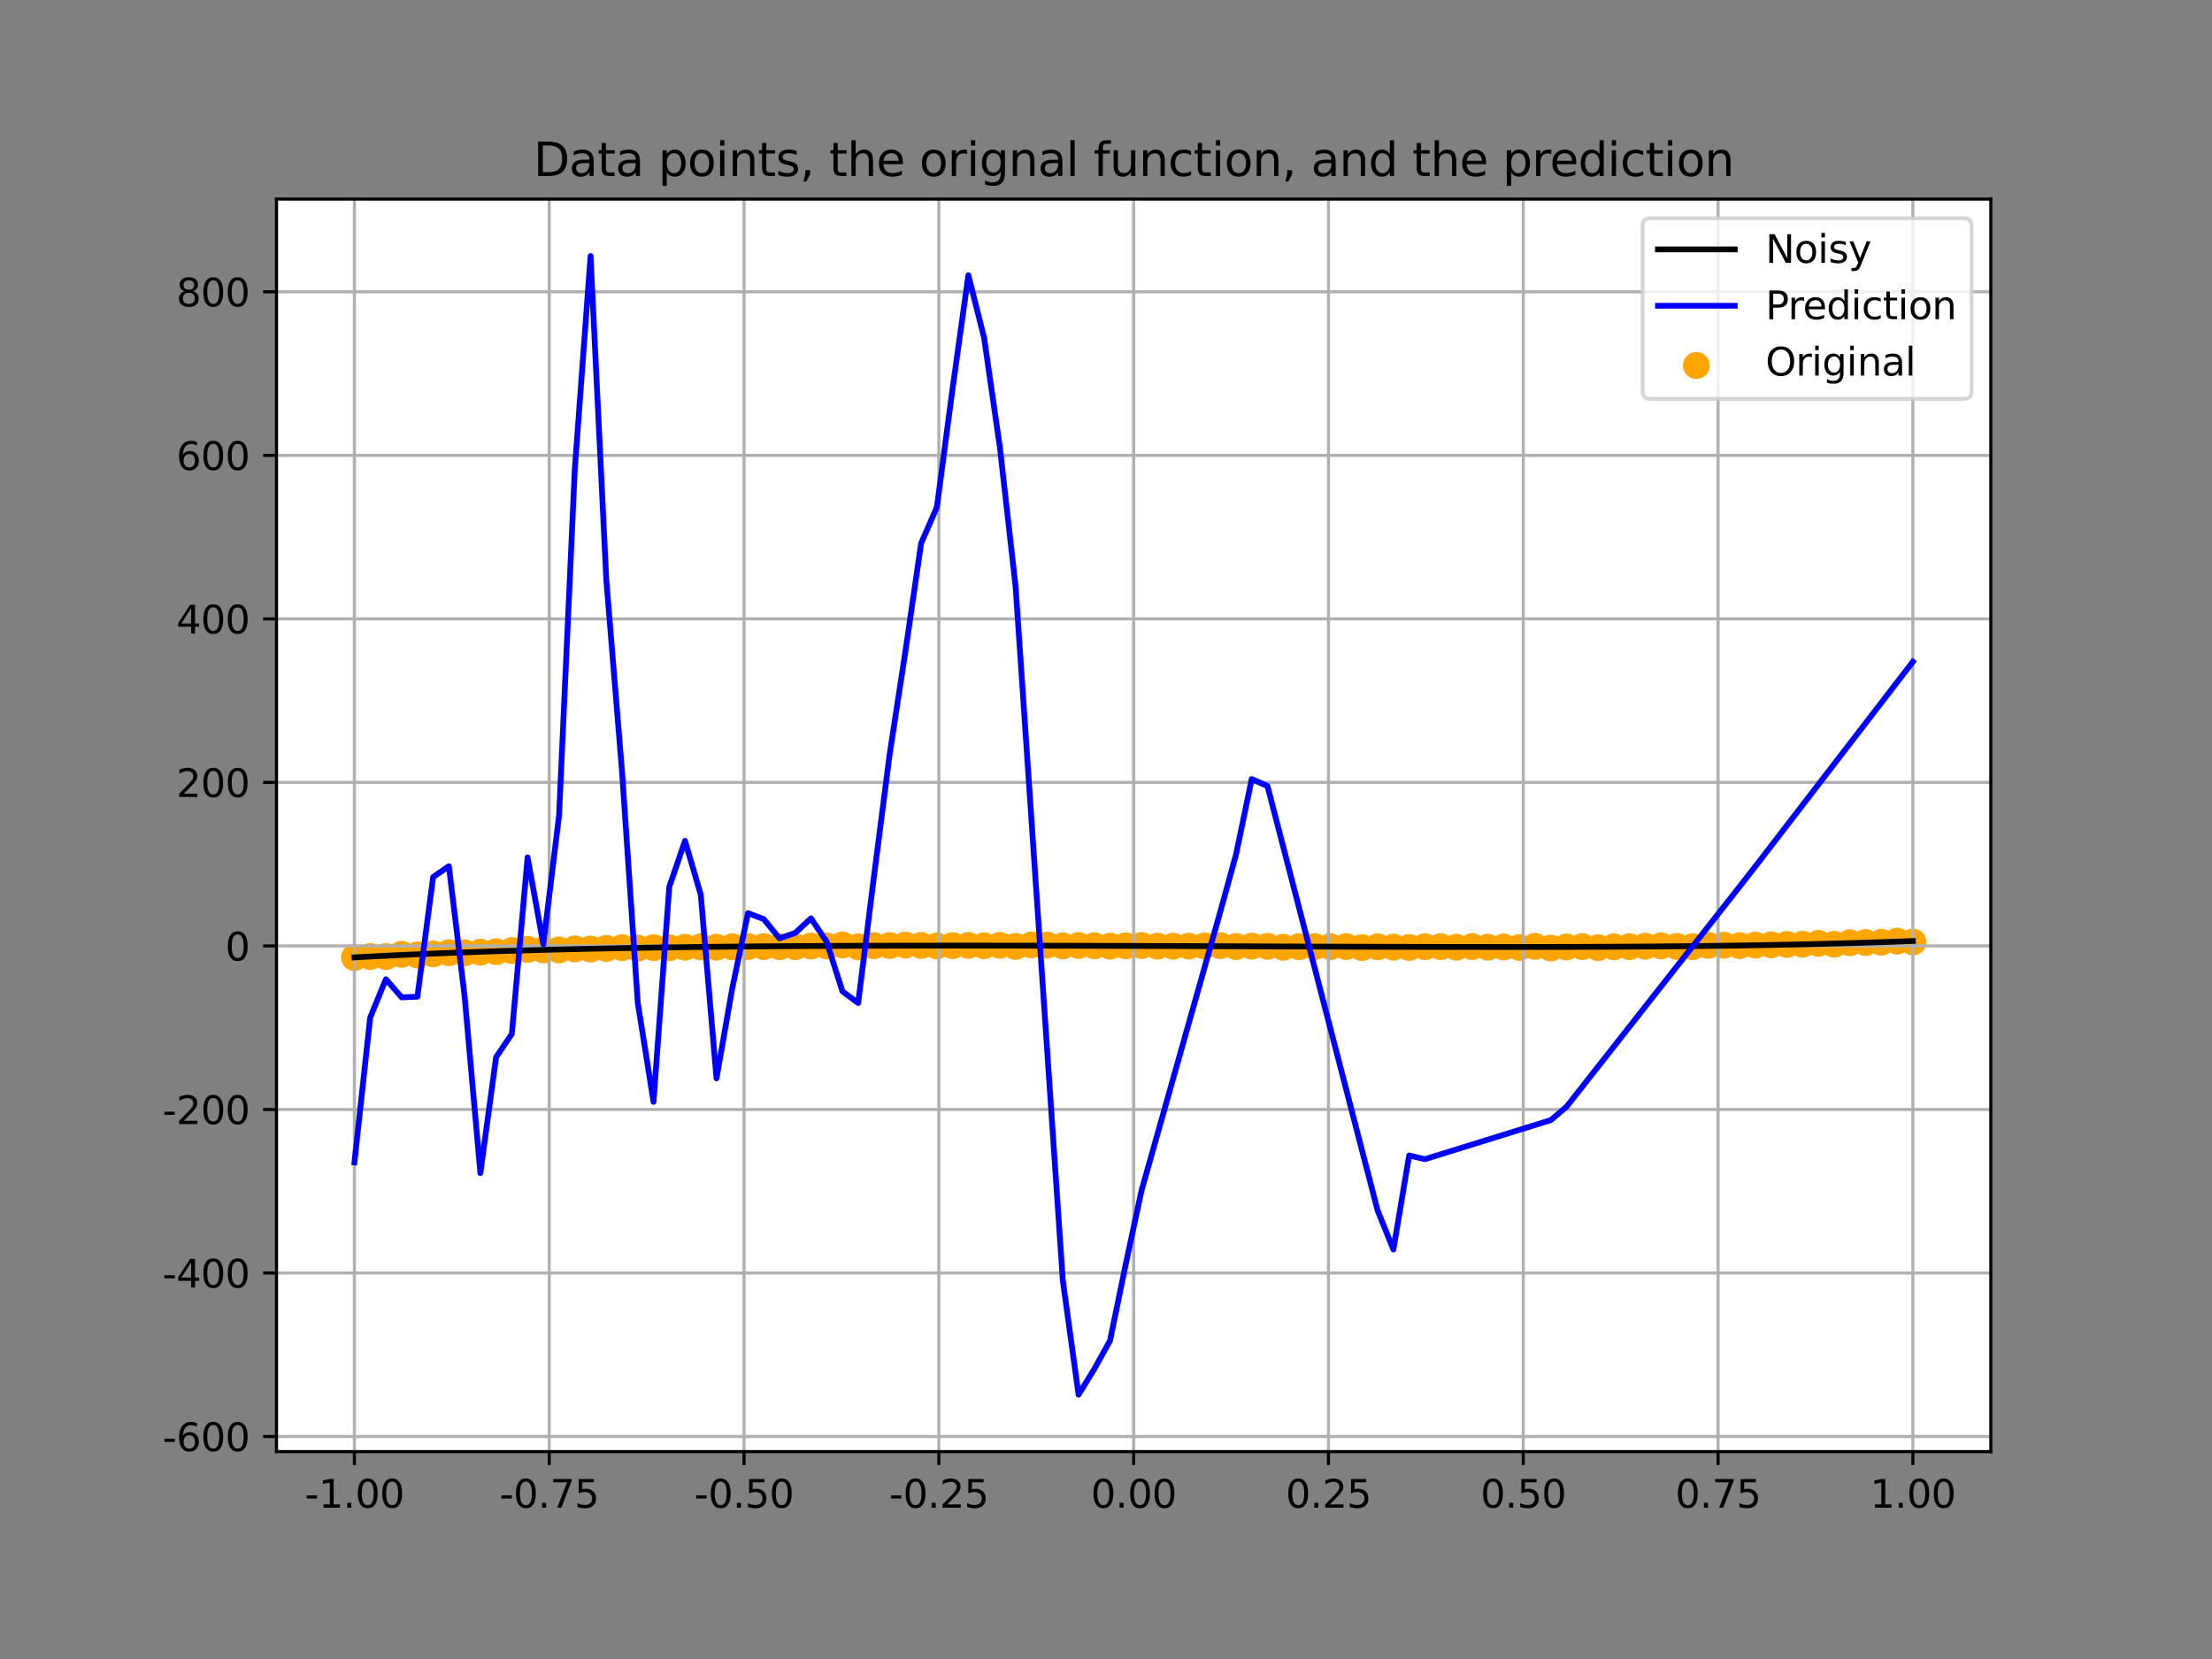 <?xml version="1.0" encoding="utf-8" standalone="no"?>
<!DOCTYPE svg PUBLIC "-//W3C//DTD SVG 1.1//EN"
  "http://www.w3.org/Graphics/SVG/1.1/DTD/svg11.dtd">
<svg height="432pt" version="1.1" viewBox="0 0 576 432" width="576pt" xmlns="http://www.w3.org/2000/svg" xmlns:xlink="http://www.w3.org/1999/xlink">
 <rect x="0" y="0" width="576" height="432" fill="#808080" stroke="none"/>
 <defs>
  <style type="text/css">*{stroke-linecap:butt;stroke-linejoin:round;}</style>
 </defs>
 <g id="figure_1">
  <g id="patch_1">
   <path d="M 0 432 
L 576 432 
L 576 0 
L 0 0 
z
" style="fill:none;"/>
  </g>
  <g id="axes_1">
   <g id="patch_2">
    <path d="M 72 378 
L 518.4 378 
L 518.4 51.84 
L 72 51.84 
z
" style="fill:#ffffff;"/>
   </g>
   <g id="PathCollection_1">
    <defs>
     <path d="M 0 3 
C 0.796 3 1.559 2.684 2.121 2.121 
C 2.684 1.559 3 0.796 3 0 
C 3 -0.796 2.684 -1.559 2.121 -2.121 
C 1.559 -2.684 0.796 -3 0 -3 
C -0.796 -3 -1.559 -2.684 -2.121 -2.121 
C -2.684 -1.559 -3 -0.796 -3 0 
C -3 0.796 -2.684 1.559 -2.121 2.121 
C -1.559 2.684 -0.796 3 0 3 
z
" id="md5a24e6054" style="stroke:#ffa500;"/>
    </defs>
    <g clip-path="url(#p60468cbf90)">
     <use style="fill:#ffa500;stroke:#ffa500;" x="92.291" xlink:href="#md5a24e6054" y="249.343"/>
     <use style="fill:#ffa500;stroke:#ffa500;" x="96.39" xlink:href="#md5a24e6054" y="249.083"/>
     <use style="fill:#ffa500;stroke:#ffa500;" x="100.489" xlink:href="#md5a24e6054" y="249.095"/>
     <use style="fill:#ffa500;stroke:#ffa500;" x="104.588" xlink:href="#md5a24e6054" y="248.495"/>
     <use style="fill:#ffa500;stroke:#ffa500;" x="108.688" xlink:href="#md5a24e6054" y="248.675"/>
     <use style="fill:#ffa500;stroke:#ffa500;" x="112.787" xlink:href="#md5a24e6054" y="248.399"/>
     <use style="fill:#ffa500;stroke:#ffa500;" x="116.886" xlink:href="#md5a24e6054" y="248.091"/>
     <use style="fill:#ffa500;stroke:#ffa500;" x="120.985" xlink:href="#md5a24e6054" y="248.122"/>
     <use style="fill:#ffa500;stroke:#ffa500;" x="125.084" xlink:href="#md5a24e6054" y="247.956"/>
     <use style="fill:#ffa500;stroke:#ffa500;" x="129.183" xlink:href="#md5a24e6054" y="247.804"/>
     <use style="fill:#ffa500;stroke:#ffa500;" x="133.283" xlink:href="#md5a24e6054" y="247.521"/>
     <use style="fill:#ffa500;stroke:#ffa500;" x="137.382" xlink:href="#md5a24e6054" y="247.216"/>
     <use style="fill:#ffa500;stroke:#ffa500;" x="141.481" xlink:href="#md5a24e6054" y="247.344"/>
     <use style="fill:#ffa500;stroke:#ffa500;" x="145.58" xlink:href="#md5a24e6054" y="247.363"/>
     <use style="fill:#ffa500;stroke:#ffa500;" x="149.679" xlink:href="#md5a24e6054" y="247.089"/>
     <use style="fill:#ffa500;stroke:#ffa500;" x="153.779" xlink:href="#md5a24e6054" y="247.12"/>
     <use style="fill:#ffa500;stroke:#ffa500;" x="157.878" xlink:href="#md5a24e6054" y="246.974"/>
     <use style="fill:#ffa500;stroke:#ffa500;" x="161.977" xlink:href="#md5a24e6054" y="246.769"/>
     <use style="fill:#ffa500;stroke:#ffa500;" x="166.076" xlink:href="#md5a24e6054" y="246.902"/>
     <use style="fill:#ffa500;stroke:#ffa500;" x="170.175" xlink:href="#md5a24e6054" y="246.755"/>
     <use style="fill:#ffa500;stroke:#ffa500;" x="174.274" xlink:href="#md5a24e6054" y="246.788"/>
     <use style="fill:#ffa500;stroke:#ffa500;" x="178.374" xlink:href="#md5a24e6054" y="246.655"/>
     <use style="fill:#ffa500;stroke:#ffa500;" x="182.473" xlink:href="#md5a24e6054" y="246.559"/>
     <use style="fill:#ffa500;stroke:#ffa500;" x="186.572" xlink:href="#md5a24e6054" y="246.645"/>
     <use style="fill:#ffa500;stroke:#ffa500;" x="190.671" xlink:href="#md5a24e6054" y="246.533"/>
     <use style="fill:#ffa500;stroke:#ffa500;" x="194.77" xlink:href="#md5a24e6054" y="246.483"/>
     <use style="fill:#ffa500;stroke:#ffa500;" x="198.869" xlink:href="#md5a24e6054" y="246.491"/>
     <use style="fill:#ffa500;stroke:#ffa500;" x="202.969" xlink:href="#md5a24e6054" y="246.518"/>
     <use style="fill:#ffa500;stroke:#ffa500;" x="207.068" xlink:href="#md5a24e6054" y="246.515"/>
     <use style="fill:#ffa500;stroke:#ffa500;" x="211.167" xlink:href="#md5a24e6054" y="246.356"/>
     <use style="fill:#ffa500;stroke:#ffa500;" x="215.266" xlink:href="#md5a24e6054" y="246.346"/>
     <use style="fill:#ffa500;stroke:#ffa500;" x="219.365" xlink:href="#md5a24e6054" y="246.062"/>
     <use style="fill:#ffa500;stroke:#ffa500;" x="223.464" xlink:href="#md5a24e6054" y="246.543"/>
     <use style="fill:#ffa500;stroke:#ffa500;" x="227.564" xlink:href="#md5a24e6054" y="246.258"/>
     <use style="fill:#ffa500;stroke:#ffa500;" x="231.663" xlink:href="#md5a24e6054" y="246.22"/>
     <use style="fill:#ffa500;stroke:#ffa500;" x="235.762" xlink:href="#md5a24e6054" y="246.106"/>
     <use style="fill:#ffa500;stroke:#ffa500;" x="239.861" xlink:href="#md5a24e6054" y="246.191"/>
     <use style="fill:#ffa500;stroke:#ffa500;" x="243.96" xlink:href="#md5a24e6054" y="246.33"/>
     <use style="fill:#ffa500;stroke:#ffa500;" x="248.06" xlink:href="#md5a24e6054" y="246.238"/>
     <use style="fill:#ffa500;stroke:#ffa500;" x="252.159" xlink:href="#md5a24e6054" y="246.18"/>
     <use style="fill:#ffa500;stroke:#ffa500;" x="256.258" xlink:href="#md5a24e6054" y="246.273"/>
     <use style="fill:#ffa500;stroke:#ffa500;" x="260.357" xlink:href="#md5a24e6054" y="246.16"/>
     <use style="fill:#ffa500;stroke:#ffa500;" x="264.456" xlink:href="#md5a24e6054" y="246.445"/>
     <use style="fill:#ffa500;stroke:#ffa500;" x="268.555" xlink:href="#md5a24e6054" y="246.068"/>
     <use style="fill:#ffa500;stroke:#ffa500;" x="272.655" xlink:href="#md5a24e6054" y="246.103"/>
     <use style="fill:#ffa500;stroke:#ffa500;" x="276.754" xlink:href="#md5a24e6054" y="246.304"/>
     <use style="fill:#ffa500;stroke:#ffa500;" x="280.853" xlink:href="#md5a24e6054" y="246.212"/>
     <use style="fill:#ffa500;stroke:#ffa500;" x="284.952" xlink:href="#md5a24e6054" y="246.283"/>
     <use style="fill:#ffa500;stroke:#ffa500;" x="289.051" xlink:href="#md5a24e6054" y="246.387"/>
     <use style="fill:#ffa500;stroke:#ffa500;" x="293.15" xlink:href="#md5a24e6054" y="246.302"/>
     <use style="fill:#ffa500;stroke:#ffa500;" x="297.25" xlink:href="#md5a24e6054" y="246.218"/>
     <use style="fill:#ffa500;stroke:#ffa500;" x="301.349" xlink:href="#md5a24e6054" y="246.378"/>
     <use style="fill:#ffa500;stroke:#ffa500;" x="305.448" xlink:href="#md5a24e6054" y="246.392"/>
     <use style="fill:#ffa500;stroke:#ffa500;" x="309.547" xlink:href="#md5a24e6054" y="246.374"/>
     <use style="fill:#ffa500;stroke:#ffa500;" x="313.646" xlink:href="#md5a24e6054" y="246.335"/>
     <use style="fill:#ffa500;stroke:#ffa500;" x="317.745" xlink:href="#md5a24e6054" y="246.26"/>
     <use style="fill:#ffa500;stroke:#ffa500;" x="321.845" xlink:href="#md5a24e6054" y="246.479"/>
     <use style="fill:#ffa500;stroke:#ffa500;" x="325.944" xlink:href="#md5a24e6054" y="246.373"/>
     <use style="fill:#ffa500;stroke:#ffa500;" x="330.043" xlink:href="#md5a24e6054" y="246.42"/>
     <use style="fill:#ffa500;stroke:#ffa500;" x="334.142" xlink:href="#md5a24e6054" y="246.656"/>
     <use style="fill:#ffa500;stroke:#ffa500;" x="338.241" xlink:href="#md5a24e6054" y="246.518"/>
     <use style="fill:#ffa500;stroke:#ffa500;" x="342.34" xlink:href="#md5a24e6054" y="246.503"/>
     <use style="fill:#ffa500;stroke:#ffa500;" x="346.44" xlink:href="#md5a24e6054" y="246.507"/>
     <use style="fill:#ffa500;stroke:#ffa500;" x="350.539" xlink:href="#md5a24e6054" y="246.482"/>
     <use style="fill:#ffa500;stroke:#ffa500;" x="354.638" xlink:href="#md5a24e6054" y="246.747"/>
     <use style="fill:#ffa500;stroke:#ffa500;" x="358.737" xlink:href="#md5a24e6054" y="246.538"/>
     <use style="fill:#ffa500;stroke:#ffa500;" x="362.836" xlink:href="#md5a24e6054" y="246.626"/>
     <use style="fill:#ffa500;stroke:#ffa500;" x="366.936" xlink:href="#md5a24e6054" y="246.718"/>
     <use style="fill:#ffa500;stroke:#ffa500;" x="371.035" xlink:href="#md5a24e6054" y="246.518"/>
     <use style="fill:#ffa500;stroke:#ffa500;" x="375.134" xlink:href="#md5a24e6054" y="246.503"/>
     <use style="fill:#ffa500;stroke:#ffa500;" x="379.233" xlink:href="#md5a24e6054" y="246.657"/>
     <use style="fill:#ffa500;stroke:#ffa500;" x="383.332" xlink:href="#md5a24e6054" y="246.503"/>
     <use style="fill:#ffa500;stroke:#ffa500;" x="387.431" xlink:href="#md5a24e6054" y="246.636"/>
     <use style="fill:#ffa500;stroke:#ffa500;" x="391.531" xlink:href="#md5a24e6054" y="246.589"/>
     <use style="fill:#ffa500;stroke:#ffa500;" x="395.63" xlink:href="#md5a24e6054" y="246.711"/>
     <use style="fill:#ffa500;stroke:#ffa500;" x="399.729" xlink:href="#md5a24e6054" y="246.422"/>
     <use style="fill:#ffa500;stroke:#ffa500;" x="403.828" xlink:href="#md5a24e6054" y="246.867"/>
     <use style="fill:#ffa500;stroke:#ffa500;" x="407.927" xlink:href="#md5a24e6054" y="246.584"/>
     <use style="fill:#ffa500;stroke:#ffa500;" x="412.026" xlink:href="#md5a24e6054" y="246.488"/>
     <use style="fill:#ffa500;stroke:#ffa500;" x="416.126" xlink:href="#md5a24e6054" y="246.762"/>
     <use style="fill:#ffa500;stroke:#ffa500;" x="420.225" xlink:href="#md5a24e6054" y="246.546"/>
     <use style="fill:#ffa500;stroke:#ffa500;" x="424.324" xlink:href="#md5a24e6054" y="246.511"/>
     <use style="fill:#ffa500;stroke:#ffa500;" x="428.423" xlink:href="#md5a24e6054" y="246.387"/>
     <use style="fill:#ffa500;stroke:#ffa500;" x="432.522" xlink:href="#md5a24e6054" y="246.31"/>
     <use style="fill:#ffa500;stroke:#ffa500;" x="436.621" xlink:href="#md5a24e6054" y="246.449"/>
     <use style="fill:#ffa500;stroke:#ffa500;" x="440.721" xlink:href="#md5a24e6054" y="246.512"/>
     <use style="fill:#ffa500;stroke:#ffa500;" x="444.82" xlink:href="#md5a24e6054" y="246.172"/>
     <use style="fill:#ffa500;stroke:#ffa500;" x="448.919" xlink:href="#md5a24e6054" y="246.135"/>
     <use style="fill:#ffa500;stroke:#ffa500;" x="453.018" xlink:href="#md5a24e6054" y="246.254"/>
     <use style="fill:#ffa500;stroke:#ffa500;" x="457.117" xlink:href="#md5a24e6054" y="246.103"/>
     <use style="fill:#ffa500;stroke:#ffa500;" x="461.217" xlink:href="#md5a24e6054" y="246.027"/>
     <use style="fill:#ffa500;stroke:#ffa500;" x="465.316" xlink:href="#md5a24e6054" y="245.928"/>
     <use style="fill:#ffa500;stroke:#ffa500;" x="469.415" xlink:href="#md5a24e6054" y="245.88"/>
     <use style="fill:#ffa500;stroke:#ffa500;" x="473.514" xlink:href="#md5a24e6054" y="245.656"/>
     <use style="fill:#ffa500;stroke:#ffa500;" x="477.613" xlink:href="#md5a24e6054" y="245.888"/>
     <use style="fill:#ffa500;stroke:#ffa500;" x="481.712" xlink:href="#md5a24e6054" y="245.479"/>
     <use style="fill:#ffa500;stroke:#ffa500;" x="485.812" xlink:href="#md5a24e6054" y="245.427"/>
     <use style="fill:#ffa500;stroke:#ffa500;" x="489.911" xlink:href="#md5a24e6054" y="245.359"/>
     <use style="fill:#ffa500;stroke:#ffa500;" x="494.01" xlink:href="#md5a24e6054" y="245.069"/>
     <use style="fill:#ffa500;stroke:#ffa500;" x="498.109" xlink:href="#md5a24e6054" y="245.29"/>
    </g>
   </g>
   <g id="matplotlib.axis_1">
    <g id="xtick_1">
     <g id="line2d_1">
      <path clip-path="url(#p60468cbf90)" d="M 92.291 378 
L 92.291 51.84 
" style="fill:none;stroke:#b0b0b0;stroke-linecap:square;stroke-width:0.8;"/>
     </g>
     <g id="line2d_2">
      <defs>
       <path d="M 0 0 
L 0 3.5 
" id="m85bbcce28b" style="stroke:#000000;stroke-width:0.8;"/>
      </defs>
      <g>
       <use style="stroke:#000000;stroke-width:0.8;" x="92.291" xlink:href="#m85bbcce28b" y="378"/>
      </g>
     </g>
     <g id="text_1">
      <!-- -1.00 -->
      <g transform="translate(79.354 392.598)scale(0.1 -0.1)">
       <defs>
        <path d="M 313 2009 
L 1997 2009 
L 1997 1497 
L 313 1497 
L 313 2009 
z
" id="DejaVuSans-2d" transform="scale(0.016)"/>
        <path d="M 794 531 
L 1825 531 
L 1825 4091 
L 703 3866 
L 703 4441 
L 1819 4666 
L 2450 4666 
L 2450 531 
L 3481 531 
L 3481 0 
L 794 0 
L 794 531 
z
" id="DejaVuSans-31" transform="scale(0.016)"/>
        <path d="M 684 794 
L 1344 794 
L 1344 0 
L 684 0 
L 684 794 
z
" id="DejaVuSans-2e" transform="scale(0.016)"/>
        <path d="M 2034 4250 
Q 1547 4250 1301 3770 
Q 1056 3291 1056 2328 
Q 1056 1369 1301 889 
Q 1547 409 2034 409 
Q 2525 409 2770 889 
Q 3016 1369 3016 2328 
Q 3016 3291 2770 3770 
Q 2525 4250 2034 4250 
z
M 2034 4750 
Q 2819 4750 3233 4129 
Q 3647 3509 3647 2328 
Q 3647 1150 3233 529 
Q 2819 -91 2034 -91 
Q 1250 -91 836 529 
Q 422 1150 422 2328 
Q 422 3509 836 4129 
Q 1250 4750 2034 4750 
z
" id="DejaVuSans-30" transform="scale(0.016)"/>
       </defs>
       <use xlink:href="#DejaVuSans-2d"/>
       <use x="36.084" xlink:href="#DejaVuSans-31"/>
       <use x="99.707" xlink:href="#DejaVuSans-2e"/>
       <use x="131.494" xlink:href="#DejaVuSans-30"/>
       <use x="195.117" xlink:href="#DejaVuSans-30"/>
      </g>
     </g>
    </g>
    <g id="xtick_2">
     <g id="line2d_3">
      <path clip-path="url(#p60468cbf90)" d="M 143.018 378 
L 143.018 51.84 
" style="fill:none;stroke:#b0b0b0;stroke-linecap:square;stroke-width:0.8;"/>
     </g>
     <g id="line2d_4">
      <g>
       <use style="stroke:#000000;stroke-width:0.8;" x="143.018" xlink:href="#m85bbcce28b" y="378"/>
      </g>
     </g>
     <g id="text_2">
      <!-- -0.75 -->
      <g transform="translate(130.081 392.598)scale(0.1 -0.1)">
       <defs>
        <path d="M 525 4666 
L 3525 4666 
L 3525 4397 
L 1831 0 
L 1172 0 
L 2766 4134 
L 525 4134 
L 525 4666 
z
" id="DejaVuSans-37" transform="scale(0.016)"/>
        <path d="M 691 4666 
L 3169 4666 
L 3169 4134 
L 1269 4134 
L 1269 2991 
Q 1406 3038 1543 3061 
Q 1681 3084 1819 3084 
Q 2600 3084 3056 2656 
Q 3513 2228 3513 1497 
Q 3513 744 3044 326 
Q 2575 -91 1722 -91 
Q 1428 -91 1123 -41 
Q 819 9 494 109 
L 494 744 
Q 775 591 1075 516 
Q 1375 441 1709 441 
Q 2250 441 2565 725 
Q 2881 1009 2881 1497 
Q 2881 1984 2565 2268 
Q 2250 2553 1709 2553 
Q 1456 2553 1204 2497 
Q 953 2441 691 2322 
L 691 4666 
z
" id="DejaVuSans-35" transform="scale(0.016)"/>
       </defs>
       <use xlink:href="#DejaVuSans-2d"/>
       <use x="36.084" xlink:href="#DejaVuSans-30"/>
       <use x="99.707" xlink:href="#DejaVuSans-2e"/>
       <use x="131.494" xlink:href="#DejaVuSans-37"/>
       <use x="195.117" xlink:href="#DejaVuSans-35"/>
      </g>
     </g>
    </g>
    <g id="xtick_3">
     <g id="line2d_5">
      <path clip-path="url(#p60468cbf90)" d="M 193.745 378 
L 193.745 51.84 
" style="fill:none;stroke:#b0b0b0;stroke-linecap:square;stroke-width:0.8;"/>
     </g>
     <g id="line2d_6">
      <g>
       <use style="stroke:#000000;stroke-width:0.8;" x="193.745" xlink:href="#m85bbcce28b" y="378"/>
      </g>
     </g>
     <g id="text_3">
      <!-- -0.50 -->
      <g transform="translate(180.809 392.598)scale(0.1 -0.1)">
       <use xlink:href="#DejaVuSans-2d"/>
       <use x="36.084" xlink:href="#DejaVuSans-30"/>
       <use x="99.707" xlink:href="#DejaVuSans-2e"/>
       <use x="131.494" xlink:href="#DejaVuSans-35"/>
       <use x="195.117" xlink:href="#DejaVuSans-30"/>
      </g>
     </g>
    </g>
    <g id="xtick_4">
     <g id="line2d_7">
      <path clip-path="url(#p60468cbf90)" d="M 244.473 378 
L 244.473 51.84 
" style="fill:none;stroke:#b0b0b0;stroke-linecap:square;stroke-width:0.8;"/>
     </g>
     <g id="line2d_8">
      <g>
       <use style="stroke:#000000;stroke-width:0.8;" x="244.473" xlink:href="#m85bbcce28b" y="378"/>
      </g>
     </g>
     <g id="text_4">
      <!-- -0.25 -->
      <g transform="translate(231.536 392.598)scale(0.1 -0.1)">
       <defs>
        <path d="M 1228 531 
L 3431 531 
L 3431 0 
L 469 0 
L 469 531 
Q 828 903 1448 1529 
Q 2069 2156 2228 2338 
Q 2531 2678 2651 2914 
Q 2772 3150 2772 3378 
Q 2772 3750 2511 3984 
Q 2250 4219 1831 4219 
Q 1534 4219 1204 4116 
Q 875 4013 500 3803 
L 500 4441 
Q 881 4594 1212 4672 
Q 1544 4750 1819 4750 
Q 2544 4750 2975 4387 
Q 3406 4025 3406 3419 
Q 3406 3131 3298 2873 
Q 3191 2616 2906 2266 
Q 2828 2175 2409 1742 
Q 1991 1309 1228 531 
z
" id="DejaVuSans-32" transform="scale(0.016)"/>
       </defs>
       <use xlink:href="#DejaVuSans-2d"/>
       <use x="36.084" xlink:href="#DejaVuSans-30"/>
       <use x="99.707" xlink:href="#DejaVuSans-2e"/>
       <use x="131.494" xlink:href="#DejaVuSans-32"/>
       <use x="195.117" xlink:href="#DejaVuSans-35"/>
      </g>
     </g>
    </g>
    <g id="xtick_5">
     <g id="line2d_9">
      <path clip-path="url(#p60468cbf90)" d="M 295.2 378 
L 295.2 51.84 
" style="fill:none;stroke:#b0b0b0;stroke-linecap:square;stroke-width:0.8;"/>
     </g>
     <g id="line2d_10">
      <g>
       <use style="stroke:#000000;stroke-width:0.8;" x="295.2" xlink:href="#m85bbcce28b" y="378"/>
      </g>
     </g>
     <g id="text_5">
      <!-- 0.00 -->
      <g transform="translate(284.067 392.598)scale(0.1 -0.1)">
       <use xlink:href="#DejaVuSans-30"/>
       <use x="63.623" xlink:href="#DejaVuSans-2e"/>
       <use x="95.41" xlink:href="#DejaVuSans-30"/>
       <use x="159.033" xlink:href="#DejaVuSans-30"/>
      </g>
     </g>
    </g>
    <g id="xtick_6">
     <g id="line2d_11">
      <path clip-path="url(#p60468cbf90)" d="M 345.927 378 
L 345.927 51.84 
" style="fill:none;stroke:#b0b0b0;stroke-linecap:square;stroke-width:0.8;"/>
     </g>
     <g id="line2d_12">
      <g>
       <use style="stroke:#000000;stroke-width:0.8;" x="345.927" xlink:href="#m85bbcce28b" y="378"/>
      </g>
     </g>
     <g id="text_6">
      <!-- 0.25 -->
      <g transform="translate(334.794 392.598)scale(0.1 -0.1)">
       <use xlink:href="#DejaVuSans-30"/>
       <use x="63.623" xlink:href="#DejaVuSans-2e"/>
       <use x="95.41" xlink:href="#DejaVuSans-32"/>
       <use x="159.033" xlink:href="#DejaVuSans-35"/>
      </g>
     </g>
    </g>
    <g id="xtick_7">
     <g id="line2d_13">
      <path clip-path="url(#p60468cbf90)" d="M 396.655 378 
L 396.655 51.84 
" style="fill:none;stroke:#b0b0b0;stroke-linecap:square;stroke-width:0.8;"/>
     </g>
     <g id="line2d_14">
      <g>
       <use style="stroke:#000000;stroke-width:0.8;" x="396.655" xlink:href="#m85bbcce28b" y="378"/>
      </g>
     </g>
     <g id="text_7">
      <!-- 0.50 -->
      <g transform="translate(385.522 392.598)scale(0.1 -0.1)">
       <use xlink:href="#DejaVuSans-30"/>
       <use x="63.623" xlink:href="#DejaVuSans-2e"/>
       <use x="95.41" xlink:href="#DejaVuSans-35"/>
       <use x="159.033" xlink:href="#DejaVuSans-30"/>
      </g>
     </g>
    </g>
    <g id="xtick_8">
     <g id="line2d_15">
      <path clip-path="url(#p60468cbf90)" d="M 447.382 378 
L 447.382 51.84 
" style="fill:none;stroke:#b0b0b0;stroke-linecap:square;stroke-width:0.8;"/>
     </g>
     <g id="line2d_16">
      <g>
       <use style="stroke:#000000;stroke-width:0.8;" x="447.382" xlink:href="#m85bbcce28b" y="378"/>
      </g>
     </g>
     <g id="text_8">
      <!-- 0.75 -->
      <g transform="translate(436.249 392.598)scale(0.1 -0.1)">
       <use xlink:href="#DejaVuSans-30"/>
       <use x="63.623" xlink:href="#DejaVuSans-2e"/>
       <use x="95.41" xlink:href="#DejaVuSans-37"/>
       <use x="159.033" xlink:href="#DejaVuSans-35"/>
      </g>
     </g>
    </g>
    <g id="xtick_9">
     <g id="line2d_17">
      <path clip-path="url(#p60468cbf90)" d="M 498.109 378 
L 498.109 51.84 
" style="fill:none;stroke:#b0b0b0;stroke-linecap:square;stroke-width:0.8;"/>
     </g>
     <g id="line2d_18">
      <g>
       <use style="stroke:#000000;stroke-width:0.8;" x="498.109" xlink:href="#m85bbcce28b" y="378"/>
      </g>
     </g>
     <g id="text_9">
      <!-- 1.00 -->
      <g transform="translate(486.976 392.598)scale(0.1 -0.1)">
       <use xlink:href="#DejaVuSans-31"/>
       <use x="63.623" xlink:href="#DejaVuSans-2e"/>
       <use x="95.41" xlink:href="#DejaVuSans-30"/>
       <use x="159.033" xlink:href="#DejaVuSans-30"/>
      </g>
     </g>
    </g>
   </g>
   <g id="matplotlib.axis_2">
    <g id="ytick_1">
     <g id="line2d_19">
      <path clip-path="url(#p60468cbf90)" d="M 72 374.063 
L 518.4 374.063 
" style="fill:none;stroke:#b0b0b0;stroke-linecap:square;stroke-width:0.8;"/>
     </g>
     <g id="line2d_20">
      <defs>
       <path d="M 0 0 
L -3.5 0 
" id="m7c0c869b5b" style="stroke:#000000;stroke-width:0.8;"/>
      </defs>
      <g>
       <use style="stroke:#000000;stroke-width:0.8;" x="72" xlink:href="#m7c0c869b5b" y="374.063"/>
      </g>
     </g>
     <g id="text_10">
      <!-- -600 -->
      <g transform="translate(42.305 377.862)scale(0.1 -0.1)">
       <defs>
        <path d="M 2113 2584 
Q 1688 2584 1439 2293 
Q 1191 2003 1191 1497 
Q 1191 994 1439 701 
Q 1688 409 2113 409 
Q 2538 409 2786 701 
Q 3034 994 3034 1497 
Q 3034 2003 2786 2293 
Q 2538 2584 2113 2584 
z
M 3366 4563 
L 3366 3988 
Q 3128 4100 2886 4159 
Q 2644 4219 2406 4219 
Q 1781 4219 1451 3797 
Q 1122 3375 1075 2522 
Q 1259 2794 1537 2939 
Q 1816 3084 2150 3084 
Q 2853 3084 3261 2657 
Q 3669 2231 3669 1497 
Q 3669 778 3244 343 
Q 2819 -91 2113 -91 
Q 1303 -91 875 529 
Q 447 1150 447 2328 
Q 447 3434 972 4092 
Q 1497 4750 2381 4750 
Q 2619 4750 2861 4703 
Q 3103 4656 3366 4563 
z
" id="DejaVuSans-36" transform="scale(0.016)"/>
       </defs>
       <use xlink:href="#DejaVuSans-2d"/>
       <use x="36.084" xlink:href="#DejaVuSans-36"/>
       <use x="99.707" xlink:href="#DejaVuSans-30"/>
       <use x="163.33" xlink:href="#DejaVuSans-30"/>
      </g>
     </g>
    </g>
    <g id="ytick_2">
     <g id="line2d_21">
      <path clip-path="url(#p60468cbf90)" d="M 72 331.481 
L 518.4 331.481 
" style="fill:none;stroke:#b0b0b0;stroke-linecap:square;stroke-width:0.8;"/>
     </g>
     <g id="line2d_22">
      <g>
       <use style="stroke:#000000;stroke-width:0.8;" x="72" xlink:href="#m7c0c869b5b" y="331.481"/>
      </g>
     </g>
     <g id="text_11">
      <!-- -400 -->
      <g transform="translate(42.305 335.28)scale(0.1 -0.1)">
       <defs>
        <path d="M 2419 4116 
L 825 1625 
L 2419 1625 
L 2419 4116 
z
M 2253 4666 
L 3047 4666 
L 3047 1625 
L 3713 1625 
L 3713 1100 
L 3047 1100 
L 3047 0 
L 2419 0 
L 2419 1100 
L 313 1100 
L 313 1709 
L 2253 4666 
z
" id="DejaVuSans-34" transform="scale(0.016)"/>
       </defs>
       <use xlink:href="#DejaVuSans-2d"/>
       <use x="36.084" xlink:href="#DejaVuSans-34"/>
       <use x="99.707" xlink:href="#DejaVuSans-30"/>
       <use x="163.33" xlink:href="#DejaVuSans-30"/>
      </g>
     </g>
    </g>
    <g id="ytick_3">
     <g id="line2d_23">
      <path clip-path="url(#p60468cbf90)" d="M 72 288.899 
L 518.4 288.899 
" style="fill:none;stroke:#b0b0b0;stroke-linecap:square;stroke-width:0.8;"/>
     </g>
     <g id="line2d_24">
      <g>
       <use style="stroke:#000000;stroke-width:0.8;" x="72" xlink:href="#m7c0c869b5b" y="288.899"/>
      </g>
     </g>
     <g id="text_12">
      <!-- -200 -->
      <g transform="translate(42.305 292.698)scale(0.1 -0.1)">
       <use xlink:href="#DejaVuSans-2d"/>
       <use x="36.084" xlink:href="#DejaVuSans-32"/>
       <use x="99.707" xlink:href="#DejaVuSans-30"/>
       <use x="163.33" xlink:href="#DejaVuSans-30"/>
      </g>
     </g>
    </g>
    <g id="ytick_4">
     <g id="line2d_25">
      <path clip-path="url(#p60468cbf90)" d="M 72 246.317 
L 518.4 246.317 
" style="fill:none;stroke:#b0b0b0;stroke-linecap:square;stroke-width:0.8;"/>
     </g>
     <g id="line2d_26">
      <g>
       <use style="stroke:#000000;stroke-width:0.8;" x="72" xlink:href="#m7c0c869b5b" y="246.317"/>
      </g>
     </g>
     <g id="text_13">
      <!-- 0 -->
      <g transform="translate(58.638 250.117)scale(0.1 -0.1)">
       <use xlink:href="#DejaVuSans-30"/>
      </g>
     </g>
    </g>
    <g id="ytick_5">
     <g id="line2d_27">
      <path clip-path="url(#p60468cbf90)" d="M 72 203.736 
L 518.4 203.736 
" style="fill:none;stroke:#b0b0b0;stroke-linecap:square;stroke-width:0.8;"/>
     </g>
     <g id="line2d_28">
      <g>
       <use style="stroke:#000000;stroke-width:0.8;" x="72" xlink:href="#m7c0c869b5b" y="203.736"/>
      </g>
     </g>
     <g id="text_14">
      <!-- 200 -->
      <g transform="translate(45.913 207.535)scale(0.1 -0.1)">
       <use xlink:href="#DejaVuSans-32"/>
       <use x="63.623" xlink:href="#DejaVuSans-30"/>
       <use x="127.246" xlink:href="#DejaVuSans-30"/>
      </g>
     </g>
    </g>
    <g id="ytick_6">
     <g id="line2d_29">
      <path clip-path="url(#p60468cbf90)" d="M 72 161.154 
L 518.4 161.154 
" style="fill:none;stroke:#b0b0b0;stroke-linecap:square;stroke-width:0.8;"/>
     </g>
     <g id="line2d_30">
      <g>
       <use style="stroke:#000000;stroke-width:0.8;" x="72" xlink:href="#m7c0c869b5b" y="161.154"/>
      </g>
     </g>
     <g id="text_15">
      <!-- 400 -->
      <g transform="translate(45.913 164.953)scale(0.1 -0.1)">
       <use xlink:href="#DejaVuSans-34"/>
       <use x="63.623" xlink:href="#DejaVuSans-30"/>
       <use x="127.246" xlink:href="#DejaVuSans-30"/>
      </g>
     </g>
    </g>
    <g id="ytick_7">
     <g id="line2d_31">
      <path clip-path="url(#p60468cbf90)" d="M 72 118.572 
L 518.4 118.572 
" style="fill:none;stroke:#b0b0b0;stroke-linecap:square;stroke-width:0.8;"/>
     </g>
     <g id="line2d_32">
      <g>
       <use style="stroke:#000000;stroke-width:0.8;" x="72" xlink:href="#m7c0c869b5b" y="118.572"/>
      </g>
     </g>
     <g id="text_16">
      <!-- 600 -->
      <g transform="translate(45.913 122.372)scale(0.1 -0.1)">
       <use xlink:href="#DejaVuSans-36"/>
       <use x="63.623" xlink:href="#DejaVuSans-30"/>
       <use x="127.246" xlink:href="#DejaVuSans-30"/>
      </g>
     </g>
    </g>
    <g id="ytick_8">
     <g id="line2d_33">
      <path clip-path="url(#p60468cbf90)" d="M 72 75.991 
L 518.4 75.991 
" style="fill:none;stroke:#b0b0b0;stroke-linecap:square;stroke-width:0.8;"/>
     </g>
     <g id="line2d_34">
      <g>
       <use style="stroke:#000000;stroke-width:0.8;" x="72" xlink:href="#m7c0c869b5b" y="75.991"/>
      </g>
     </g>
     <g id="text_17">
      <!-- 800 -->
      <g transform="translate(45.913 79.79)scale(0.1 -0.1)">
       <defs>
        <path d="M 2034 2216 
Q 1584 2216 1326 1975 
Q 1069 1734 1069 1313 
Q 1069 891 1326 650 
Q 1584 409 2034 409 
Q 2484 409 2743 651 
Q 3003 894 3003 1313 
Q 3003 1734 2745 1975 
Q 2488 2216 2034 2216 
z
M 1403 2484 
Q 997 2584 770 2862 
Q 544 3141 544 3541 
Q 544 4100 942 4425 
Q 1341 4750 2034 4750 
Q 2731 4750 3128 4425 
Q 3525 4100 3525 3541 
Q 3525 3141 3298 2862 
Q 3072 2584 2669 2484 
Q 3125 2378 3379 2068 
Q 3634 1759 3634 1313 
Q 3634 634 3220 271 
Q 2806 -91 2034 -91 
Q 1263 -91 848 271 
Q 434 634 434 1313 
Q 434 1759 690 2068 
Q 947 2378 1403 2484 
z
M 1172 3481 
Q 1172 3119 1398 2916 
Q 1625 2713 2034 2713 
Q 2441 2713 2670 2916 
Q 2900 3119 2900 3481 
Q 2900 3844 2670 4047 
Q 2441 4250 2034 4250 
Q 1625 4250 1398 4047 
Q 1172 3844 1172 3481 
z
" id="DejaVuSans-38" transform="scale(0.016)"/>
       </defs>
       <use xlink:href="#DejaVuSans-38"/>
       <use x="63.623" xlink:href="#DejaVuSans-30"/>
       <use x="127.246" xlink:href="#DejaVuSans-30"/>
      </g>
     </g>
    </g>
   </g>
   <g id="line2d_35">
    <path clip-path="url(#p60468cbf90)" d="M 92.291 249.298 
L 96.39 249.077 
L 100.489 248.867 
L 104.588 248.67 
L 108.688 248.484 
L 112.787 248.309 
L 116.886 248.144 
L 120.985 247.989 
L 125.084 247.844 
L 129.183 247.707 
L 133.283 247.58 
L 137.382 247.46 
L 141.481 247.348 
L 145.58 247.244 
L 149.679 247.147 
L 153.779 247.056 
L 157.878 246.972 
L 161.977 246.894 
L 166.076 246.822 
L 170.175 246.756 
L 174.274 246.694 
L 178.374 246.638 
L 182.473 246.586 
L 186.572 246.539 
L 190.671 246.497 
L 194.77 246.458 
L 198.869 246.423 
L 202.969 246.392 
L 207.068 246.364 
L 211.167 246.339 
L 215.266 246.318 
L 219.365 246.299 
L 223.464 246.283 
L 227.564 246.27 
L 231.663 246.259 
L 235.762 246.251 
L 239.861 246.245 
L 243.96 246.241 
L 248.06 246.238 
L 252.159 246.238 
L 256.258 246.239 
L 260.357 246.242 
L 264.456 246.247 
L 268.555 246.252 
L 272.655 246.26 
L 276.754 246.268 
L 280.853 246.277 
L 284.952 246.288 
L 289.051 246.299 
L 293.15 246.311 
L 297.25 246.324 
L 301.349 246.338 
L 305.448 246.352 
L 309.547 246.366 
L 313.646 246.381 
L 317.745 246.396 
L 321.845 246.412 
L 325.944 246.427 
L 330.043 246.443 
L 334.142 246.458 
L 338.241 246.474 
L 342.34 246.488 
L 346.44 246.503 
L 350.539 246.517 
L 354.638 246.53 
L 358.737 246.543 
L 362.836 246.554 
L 366.936 246.564 
L 371.035 246.574 
L 375.134 246.582 
L 379.233 246.588 
L 383.332 246.592 
L 387.431 246.595 
L 391.531 246.596 
L 395.63 246.594 
L 399.729 246.59 
L 403.828 246.584 
L 407.927 246.574 
L 412.026 246.562 
L 416.126 246.546 
L 420.225 246.526 
L 424.324 246.502 
L 428.423 246.475 
L 432.522 246.443 
L 436.621 246.406 
L 440.721 246.364 
L 444.82 246.317 
L 448.919 246.264 
L 453.018 246.205 
L 457.117 246.14 
L 461.217 246.068 
L 465.316 245.988 
L 469.415 245.901 
L 473.514 245.806 
L 477.613 245.703 
L 481.712 245.59 
L 485.812 245.468 
L 489.911 245.336 
L 494.01 245.193 
L 498.109 245.04 
" style="fill:none;stroke:#000000;stroke-linecap:square;stroke-width:1.5;"/>
   </g>
   <g id="line2d_36">
    <path clip-path="url(#p60468cbf90)" d="M 92.291 302.687 
L 96.39 264.982 
L 100.489 254.983 
L 104.588 259.712 
L 108.688 259.54 
L 112.787 228.373 
L 116.886 225.558 
L 120.985 259.441 
L 125.084 305.474 
L 129.183 275.281 
L 133.283 269.219 
L 137.382 223.248 
L 141.481 245.889 
L 145.58 212.315 
L 149.679 122.104 
L 153.779 66.665 
L 157.878 150.991 
L 161.977 200.894 
L 166.076 261.148 
L 170.175 286.932 
L 174.274 230.963 
L 178.374 218.961 
L 182.473 232.965 
L 186.572 280.803 
L 190.671 257.386 
L 194.77 237.775 
L 198.869 239.334 
L 202.969 244.345 
L 207.068 242.944 
L 211.167 239.137 
L 215.266 245.233 
L 219.365 258.148 
L 223.464 261.185 
L 227.564 228.337 
L 231.663 196.417 
L 235.762 169.657 
L 239.861 141.475 
L 243.96 132.07 
L 248.06 101.089 
L 252.159 71.664 
L 256.258 87.966 
L 260.357 116.397 
L 264.456 152.709 
L 268.555 212.941 
L 272.655 273.175 
L 276.754 333.41 
L 280.853 363.175 
L 284.952 356.487 
L 289.051 349.095 
L 293.15 329.15 
L 297.25 310.016 
L 301.349 295.507 
L 305.448 280.999 
L 309.547 266.489 
L 313.646 251.982 
L 317.745 237.471 
L 321.845 222.571 
L 325.944 202.868 
L 330.043 204.679 
L 334.142 220.473 
L 338.241 236.268 
L 342.34 252.063 
L 346.44 267.856 
L 350.539 283.651 
L 354.638 299.444 
L 358.737 315.24 
L 362.836 325.372 
L 366.936 300.887 
L 371.035 301.85 
L 375.134 300.58 
L 379.233 299.307 
L 383.332 298.035 
L 387.431 296.763 
L 391.531 295.491 
L 395.63 294.218 
L 399.729 292.947 
L 403.828 291.674 
L 407.927 288.185 
L 412.026 282.973 
L 416.126 277.758 
L 420.225 272.543 
L 424.324 267.331 
L 428.423 262.115 
L 432.522 256.903 
L 436.621 251.689 
L 440.721 246.475 
L 444.82 241.263 
L 448.919 236.047 
L 453.018 230.832 
L 457.117 225.579 
L 461.217 220.253 
L 465.316 214.929 
L 469.415 209.602 
L 473.514 204.275 
L 477.613 198.947 
L 481.712 193.62 
L 485.812 188.293 
L 489.911 182.966 
L 494.01 177.64 
L 498.109 172.314 
" style="fill:none;stroke:#0000ff;stroke-linecap:square;stroke-width:1.5;"/>
   </g>
   <g id="patch_3">
    <path d="M 72 378 
L 72 51.84 
" style="fill:none;stroke:#000000;stroke-linecap:square;stroke-linejoin:miter;stroke-width:0.8;"/>
   </g>
   <g id="patch_4">
    <path d="M 518.4 378 
L 518.4 51.84 
" style="fill:none;stroke:#000000;stroke-linecap:square;stroke-linejoin:miter;stroke-width:0.8;"/>
   </g>
   <g id="patch_5">
    <path d="M 72 378 
L 518.4 378 
" style="fill:none;stroke:#000000;stroke-linecap:square;stroke-linejoin:miter;stroke-width:0.8;"/>
   </g>
   <g id="patch_6">
    <path d="M 72 51.84 
L 518.4 51.84 
" style="fill:none;stroke:#000000;stroke-linecap:square;stroke-linejoin:miter;stroke-width:0.8;"/>
   </g>
   <g id="text_18">
    <!-- Data points, the orignal function, and the prediction -->
    <g transform="translate(138.934 45.84)scale(0.12 -0.12)">
     <defs>
      <path d="M 1259 4147 
L 1259 519 
L 2022 519 
Q 2988 519 3436 956 
Q 3884 1394 3884 2338 
Q 3884 3275 3436 3711 
Q 2988 4147 2022 4147 
L 1259 4147 
z
M 628 4666 
L 1925 4666 
Q 3281 4666 3915 4102 
Q 4550 3538 4550 2338 
Q 4550 1131 3912 565 
Q 3275 0 1925 0 
L 628 0 
L 628 4666 
z
" id="DejaVuSans-44" transform="scale(0.016)"/>
      <path d="M 2194 1759 
Q 1497 1759 1228 1600 
Q 959 1441 959 1056 
Q 959 750 1161 570 
Q 1363 391 1709 391 
Q 2188 391 2477 730 
Q 2766 1069 2766 1631 
L 2766 1759 
L 2194 1759 
z
M 3341 1997 
L 3341 0 
L 2766 0 
L 2766 531 
Q 2569 213 2275 61 
Q 1981 -91 1556 -91 
Q 1019 -91 701 211 
Q 384 513 384 1019 
Q 384 1609 779 1909 
Q 1175 2209 1959 2209 
L 2766 2209 
L 2766 2266 
Q 2766 2663 2505 2880 
Q 2244 3097 1772 3097 
Q 1472 3097 1187 3025 
Q 903 2953 641 2809 
L 641 3341 
Q 956 3463 1253 3523 
Q 1550 3584 1831 3584 
Q 2591 3584 2966 3190 
Q 3341 2797 3341 1997 
z
" id="DejaVuSans-61" transform="scale(0.016)"/>
      <path d="M 1172 4494 
L 1172 3500 
L 2356 3500 
L 2356 3053 
L 1172 3053 
L 1172 1153 
Q 1172 725 1289 603 
Q 1406 481 1766 481 
L 2356 481 
L 2356 0 
L 1766 0 
Q 1100 0 847 248 
Q 594 497 594 1153 
L 594 3053 
L 172 3053 
L 172 3500 
L 594 3500 
L 594 4494 
L 1172 4494 
z
" id="DejaVuSans-74" transform="scale(0.016)"/>
      <path id="DejaVuSans-20" transform="scale(0.016)"/>
      <path d="M 1159 525 
L 1159 -1331 
L 581 -1331 
L 581 3500 
L 1159 3500 
L 1159 2969 
Q 1341 3281 1617 3432 
Q 1894 3584 2278 3584 
Q 2916 3584 3314 3078 
Q 3713 2572 3713 1747 
Q 3713 922 3314 415 
Q 2916 -91 2278 -91 
Q 1894 -91 1617 61 
Q 1341 213 1159 525 
z
M 3116 1747 
Q 3116 2381 2855 2742 
Q 2594 3103 2138 3103 
Q 1681 3103 1420 2742 
Q 1159 2381 1159 1747 
Q 1159 1113 1420 752 
Q 1681 391 2138 391 
Q 2594 391 2855 752 
Q 3116 1113 3116 1747 
z
" id="DejaVuSans-70" transform="scale(0.016)"/>
      <path d="M 1959 3097 
Q 1497 3097 1228 2736 
Q 959 2375 959 1747 
Q 959 1119 1226 758 
Q 1494 397 1959 397 
Q 2419 397 2687 759 
Q 2956 1122 2956 1747 
Q 2956 2369 2687 2733 
Q 2419 3097 1959 3097 
z
M 1959 3584 
Q 2709 3584 3137 3096 
Q 3566 2609 3566 1747 
Q 3566 888 3137 398 
Q 2709 -91 1959 -91 
Q 1206 -91 779 398 
Q 353 888 353 1747 
Q 353 2609 779 3096 
Q 1206 3584 1959 3584 
z
" id="DejaVuSans-6f" transform="scale(0.016)"/>
      <path d="M 603 3500 
L 1178 3500 
L 1178 0 
L 603 0 
L 603 3500 
z
M 603 4863 
L 1178 4863 
L 1178 4134 
L 603 4134 
L 603 4863 
z
" id="DejaVuSans-69" transform="scale(0.016)"/>
      <path d="M 3513 2113 
L 3513 0 
L 2938 0 
L 2938 2094 
Q 2938 2591 2744 2837 
Q 2550 3084 2163 3084 
Q 1697 3084 1428 2787 
Q 1159 2491 1159 1978 
L 1159 0 
L 581 0 
L 581 3500 
L 1159 3500 
L 1159 2956 
Q 1366 3272 1645 3428 
Q 1925 3584 2291 3584 
Q 2894 3584 3203 3211 
Q 3513 2838 3513 2113 
z
" id="DejaVuSans-6e" transform="scale(0.016)"/>
      <path d="M 2834 3397 
L 2834 2853 
Q 2591 2978 2328 3040 
Q 2066 3103 1784 3103 
Q 1356 3103 1142 2972 
Q 928 2841 928 2578 
Q 928 2378 1081 2264 
Q 1234 2150 1697 2047 
L 1894 2003 
Q 2506 1872 2764 1633 
Q 3022 1394 3022 966 
Q 3022 478 2636 193 
Q 2250 -91 1575 -91 
Q 1294 -91 989 -36 
Q 684 19 347 128 
L 347 722 
Q 666 556 975 473 
Q 1284 391 1588 391 
Q 1994 391 2212 530 
Q 2431 669 2431 922 
Q 2431 1156 2273 1281 
Q 2116 1406 1581 1522 
L 1381 1569 
Q 847 1681 609 1914 
Q 372 2147 372 2553 
Q 372 3047 722 3315 
Q 1072 3584 1716 3584 
Q 2034 3584 2315 3537 
Q 2597 3491 2834 3397 
z
" id="DejaVuSans-73" transform="scale(0.016)"/>
      <path d="M 750 794 
L 1409 794 
L 1409 256 
L 897 -744 
L 494 -744 
L 750 256 
L 750 794 
z
" id="DejaVuSans-2c" transform="scale(0.016)"/>
      <path d="M 3513 2113 
L 3513 0 
L 2938 0 
L 2938 2094 
Q 2938 2591 2744 2837 
Q 2550 3084 2163 3084 
Q 1697 3084 1428 2787 
Q 1159 2491 1159 1978 
L 1159 0 
L 581 0 
L 581 4863 
L 1159 4863 
L 1159 2956 
Q 1366 3272 1645 3428 
Q 1925 3584 2291 3584 
Q 2894 3584 3203 3211 
Q 3513 2838 3513 2113 
z
" id="DejaVuSans-68" transform="scale(0.016)"/>
      <path d="M 3597 1894 
L 3597 1613 
L 953 1613 
Q 991 1019 1311 708 
Q 1631 397 2203 397 
Q 2534 397 2845 478 
Q 3156 559 3463 722 
L 3463 178 
Q 3153 47 2828 -22 
Q 2503 -91 2169 -91 
Q 1331 -91 842 396 
Q 353 884 353 1716 
Q 353 2575 817 3079 
Q 1281 3584 2069 3584 
Q 2775 3584 3186 3129 
Q 3597 2675 3597 1894 
z
M 3022 2063 
Q 3016 2534 2758 2815 
Q 2500 3097 2075 3097 
Q 1594 3097 1305 2825 
Q 1016 2553 972 2059 
L 3022 2063 
z
" id="DejaVuSans-65" transform="scale(0.016)"/>
      <path d="M 2631 2963 
Q 2534 3019 2420 3045 
Q 2306 3072 2169 3072 
Q 1681 3072 1420 2755 
Q 1159 2438 1159 1844 
L 1159 0 
L 581 0 
L 581 3500 
L 1159 3500 
L 1159 2956 
Q 1341 3275 1631 3429 
Q 1922 3584 2338 3584 
Q 2397 3584 2469 3576 
Q 2541 3569 2628 3553 
L 2631 2963 
z
" id="DejaVuSans-72" transform="scale(0.016)"/>
      <path d="M 2906 1791 
Q 2906 2416 2648 2759 
Q 2391 3103 1925 3103 
Q 1463 3103 1205 2759 
Q 947 2416 947 1791 
Q 947 1169 1205 825 
Q 1463 481 1925 481 
Q 2391 481 2648 825 
Q 2906 1169 2906 1791 
z
M 3481 434 
Q 3481 -459 3084 -895 
Q 2688 -1331 1869 -1331 
Q 1566 -1331 1297 -1286 
Q 1028 -1241 775 -1147 
L 775 -588 
Q 1028 -725 1275 -790 
Q 1522 -856 1778 -856 
Q 2344 -856 2625 -561 
Q 2906 -266 2906 331 
L 2906 616 
Q 2728 306 2450 153 
Q 2172 0 1784 0 
Q 1141 0 747 490 
Q 353 981 353 1791 
Q 353 2603 747 3093 
Q 1141 3584 1784 3584 
Q 2172 3584 2450 3431 
Q 2728 3278 2906 2969 
L 2906 3500 
L 3481 3500 
L 3481 434 
z
" id="DejaVuSans-67" transform="scale(0.016)"/>
      <path d="M 603 4863 
L 1178 4863 
L 1178 0 
L 603 0 
L 603 4863 
z
" id="DejaVuSans-6c" transform="scale(0.016)"/>
      <path d="M 2375 4863 
L 2375 4384 
L 1825 4384 
Q 1516 4384 1395 4259 
Q 1275 4134 1275 3809 
L 1275 3500 
L 2222 3500 
L 2222 3053 
L 1275 3053 
L 1275 0 
L 697 0 
L 697 3053 
L 147 3053 
L 147 3500 
L 697 3500 
L 697 3744 
Q 697 4328 969 4595 
Q 1241 4863 1831 4863 
L 2375 4863 
z
" id="DejaVuSans-66" transform="scale(0.016)"/>
      <path d="M 544 1381 
L 544 3500 
L 1119 3500 
L 1119 1403 
Q 1119 906 1312 657 
Q 1506 409 1894 409 
Q 2359 409 2629 706 
Q 2900 1003 2900 1516 
L 2900 3500 
L 3475 3500 
L 3475 0 
L 2900 0 
L 2900 538 
Q 2691 219 2414 64 
Q 2138 -91 1772 -91 
Q 1169 -91 856 284 
Q 544 659 544 1381 
z
M 1991 3584 
L 1991 3584 
z
" id="DejaVuSans-75" transform="scale(0.016)"/>
      <path d="M 3122 3366 
L 3122 2828 
Q 2878 2963 2633 3030 
Q 2388 3097 2138 3097 
Q 1578 3097 1268 2742 
Q 959 2388 959 1747 
Q 959 1106 1268 751 
Q 1578 397 2138 397 
Q 2388 397 2633 464 
Q 2878 531 3122 666 
L 3122 134 
Q 2881 22 2623 -34 
Q 2366 -91 2075 -91 
Q 1284 -91 818 406 
Q 353 903 353 1747 
Q 353 2603 823 3093 
Q 1294 3584 2113 3584 
Q 2378 3584 2631 3529 
Q 2884 3475 3122 3366 
z
" id="DejaVuSans-63" transform="scale(0.016)"/>
      <path d="M 2906 2969 
L 2906 4863 
L 3481 4863 
L 3481 0 
L 2906 0 
L 2906 525 
Q 2725 213 2448 61 
Q 2172 -91 1784 -91 
Q 1150 -91 751 415 
Q 353 922 353 1747 
Q 353 2572 751 3078 
Q 1150 3584 1784 3584 
Q 2172 3584 2448 3432 
Q 2725 3281 2906 2969 
z
M 947 1747 
Q 947 1113 1208 752 
Q 1469 391 1925 391 
Q 2381 391 2643 752 
Q 2906 1113 2906 1747 
Q 2906 2381 2643 2742 
Q 2381 3103 1925 3103 
Q 1469 3103 1208 2742 
Q 947 2381 947 1747 
z
" id="DejaVuSans-64" transform="scale(0.016)"/>
     </defs>
     <use xlink:href="#DejaVuSans-44"/>
     <use x="77.002" xlink:href="#DejaVuSans-61"/>
     <use x="138.281" xlink:href="#DejaVuSans-74"/>
     <use x="177.49" xlink:href="#DejaVuSans-61"/>
     <use x="238.77" xlink:href="#DejaVuSans-20"/>
     <use x="270.557" xlink:href="#DejaVuSans-70"/>
     <use x="334.033" xlink:href="#DejaVuSans-6f"/>
     <use x="395.215" xlink:href="#DejaVuSans-69"/>
     <use x="422.998" xlink:href="#DejaVuSans-6e"/>
     <use x="486.377" xlink:href="#DejaVuSans-74"/>
     <use x="525.586" xlink:href="#DejaVuSans-73"/>
     <use x="577.686" xlink:href="#DejaVuSans-2c"/>
     <use x="609.473" xlink:href="#DejaVuSans-20"/>
     <use x="641.26" xlink:href="#DejaVuSans-74"/>
     <use x="680.469" xlink:href="#DejaVuSans-68"/>
     <use x="743.848" xlink:href="#DejaVuSans-65"/>
     <use x="805.371" xlink:href="#DejaVuSans-20"/>
     <use x="837.158" xlink:href="#DejaVuSans-6f"/>
     <use x="898.34" xlink:href="#DejaVuSans-72"/>
     <use x="939.453" xlink:href="#DejaVuSans-69"/>
     <use x="967.236" xlink:href="#DejaVuSans-67"/>
     <use x="1030.713" xlink:href="#DejaVuSans-6e"/>
     <use x="1094.092" xlink:href="#DejaVuSans-61"/>
     <use x="1155.371" xlink:href="#DejaVuSans-6c"/>
     <use x="1183.154" xlink:href="#DejaVuSans-20"/>
     <use x="1214.941" xlink:href="#DejaVuSans-66"/>
     <use x="1250.146" xlink:href="#DejaVuSans-75"/>
     <use x="1313.525" xlink:href="#DejaVuSans-6e"/>
     <use x="1376.904" xlink:href="#DejaVuSans-63"/>
     <use x="1431.885" xlink:href="#DejaVuSans-74"/>
     <use x="1471.094" xlink:href="#DejaVuSans-69"/>
     <use x="1498.877" xlink:href="#DejaVuSans-6f"/>
     <use x="1560.059" xlink:href="#DejaVuSans-6e"/>
     <use x="1623.438" xlink:href="#DejaVuSans-2c"/>
     <use x="1655.225" xlink:href="#DejaVuSans-20"/>
     <use x="1687.012" xlink:href="#DejaVuSans-61"/>
     <use x="1748.291" xlink:href="#DejaVuSans-6e"/>
     <use x="1811.67" xlink:href="#DejaVuSans-64"/>
     <use x="1875.146" xlink:href="#DejaVuSans-20"/>
     <use x="1906.934" xlink:href="#DejaVuSans-74"/>
     <use x="1946.143" xlink:href="#DejaVuSans-68"/>
     <use x="2009.521" xlink:href="#DejaVuSans-65"/>
     <use x="2071.045" xlink:href="#DejaVuSans-20"/>
     <use x="2102.832" xlink:href="#DejaVuSans-70"/>
     <use x="2166.309" xlink:href="#DejaVuSans-72"/>
     <use x="2205.172" xlink:href="#DejaVuSans-65"/>
     <use x="2266.695" xlink:href="#DejaVuSans-64"/>
     <use x="2330.172" xlink:href="#DejaVuSans-69"/>
     <use x="2357.955" xlink:href="#DejaVuSans-63"/>
     <use x="2412.936" xlink:href="#DejaVuSans-74"/>
     <use x="2452.145" xlink:href="#DejaVuSans-69"/>
     <use x="2479.928" xlink:href="#DejaVuSans-6f"/>
     <use x="2541.109" xlink:href="#DejaVuSans-6e"/>
    </g>
   </g>
   <g id="legend_1">
    <g id="patch_7">
     <path d="M 429.727 103.874 
L 511.4 103.874 
Q 513.4 103.874 513.4 101.874 
L 513.4 58.84 
Q 513.4 56.84 511.4 56.84 
L 429.727 56.84 
Q 427.727 56.84 427.727 58.84 
L 427.727 101.874 
Q 427.727 103.874 429.727 103.874 
z
" style="fill:#ffffff;opacity:0.8;stroke:#cccccc;stroke-linejoin:miter;"/>
    </g>
    <g id="line2d_37">
     <path d="M 431.727 64.938 
L 451.727 64.938 
" style="fill:none;stroke:#000000;stroke-linecap:square;stroke-width:1.5;"/>
    </g>
    <g id="line2d_38"/>
    <g id="text_19">
     <!-- Noisy -->
     <g transform="translate(459.727 68.438)scale(0.1 -0.1)">
      <defs>
       <path d="M 628 4666 
L 1478 4666 
L 3547 763 
L 3547 4666 
L 4159 4666 
L 4159 0 
L 3309 0 
L 1241 3903 
L 1241 0 
L 628 0 
L 628 4666 
z
" id="DejaVuSans-4e" transform="scale(0.016)"/>
       <path d="M 2059 -325 
Q 1816 -950 1584 -1140 
Q 1353 -1331 966 -1331 
L 506 -1331 
L 506 -850 
L 844 -850 
Q 1081 -850 1212 -737 
Q 1344 -625 1503 -206 
L 1606 56 
L 191 3500 
L 800 3500 
L 1894 763 
L 2988 3500 
L 3597 3500 
L 2059 -325 
z
" id="DejaVuSans-79" transform="scale(0.016)"/>
      </defs>
      <use xlink:href="#DejaVuSans-4e"/>
      <use x="74.805" xlink:href="#DejaVuSans-6f"/>
      <use x="135.986" xlink:href="#DejaVuSans-69"/>
      <use x="163.77" xlink:href="#DejaVuSans-73"/>
      <use x="215.869" xlink:href="#DejaVuSans-79"/>
     </g>
    </g>
    <g id="line2d_39">
     <path d="M 431.727 79.617 
L 451.727 79.617 
" style="fill:none;stroke:#0000ff;stroke-linecap:square;stroke-width:1.5;"/>
    </g>
    <g id="line2d_40"/>
    <g id="text_20">
     <!-- Prediction -->
     <g transform="translate(459.727 83.117)scale(0.1 -0.1)">
      <defs>
       <path d="M 1259 4147 
L 1259 2394 
L 2053 2394 
Q 2494 2394 2734 2622 
Q 2975 2850 2975 3272 
Q 2975 3691 2734 3919 
Q 2494 4147 2053 4147 
L 1259 4147 
z
M 628 4666 
L 2053 4666 
Q 2838 4666 3239 4311 
Q 3641 3956 3641 3272 
Q 3641 2581 3239 2228 
Q 2838 1875 2053 1875 
L 1259 1875 
L 1259 0 
L 628 0 
L 628 4666 
z
" id="DejaVuSans-50" transform="scale(0.016)"/>
      </defs>
      <use xlink:href="#DejaVuSans-50"/>
      <use x="58.553" xlink:href="#DejaVuSans-72"/>
      <use x="97.416" xlink:href="#DejaVuSans-65"/>
      <use x="158.939" xlink:href="#DejaVuSans-64"/>
      <use x="222.416" xlink:href="#DejaVuSans-69"/>
      <use x="250.199" xlink:href="#DejaVuSans-63"/>
      <use x="305.18" xlink:href="#DejaVuSans-74"/>
      <use x="344.389" xlink:href="#DejaVuSans-69"/>
      <use x="372.172" xlink:href="#DejaVuSans-6f"/>
      <use x="433.354" xlink:href="#DejaVuSans-6e"/>
     </g>
    </g>
    <g id="PathCollection_2">
     <g>
      <use style="fill:#ffa500;stroke:#ffa500;" x="441.727" xlink:href="#md5a24e6054" y="95.17"/>
     </g>
    </g>
    <g id="text_21">
     <!-- Original -->
     <g transform="translate(459.727 97.795)scale(0.1 -0.1)">
      <defs>
       <path d="M 2522 4238 
Q 1834 4238 1429 3725 
Q 1025 3213 1025 2328 
Q 1025 1447 1429 934 
Q 1834 422 2522 422 
Q 3209 422 3611 934 
Q 4013 1447 4013 2328 
Q 4013 3213 3611 3725 
Q 3209 4238 2522 4238 
z
M 2522 4750 
Q 3503 4750 4090 4092 
Q 4678 3434 4678 2328 
Q 4678 1225 4090 567 
Q 3503 -91 2522 -91 
Q 1538 -91 948 565 
Q 359 1222 359 2328 
Q 359 3434 948 4092 
Q 1538 4750 2522 4750 
z
" id="DejaVuSans-4f" transform="scale(0.016)"/>
      </defs>
      <use xlink:href="#DejaVuSans-4f"/>
      <use x="78.711" xlink:href="#DejaVuSans-72"/>
      <use x="119.824" xlink:href="#DejaVuSans-69"/>
      <use x="147.607" xlink:href="#DejaVuSans-67"/>
      <use x="211.084" xlink:href="#DejaVuSans-69"/>
      <use x="238.867" xlink:href="#DejaVuSans-6e"/>
      <use x="302.246" xlink:href="#DejaVuSans-61"/>
      <use x="363.525" xlink:href="#DejaVuSans-6c"/>
     </g>
    </g>
   </g>
  </g>
 </g>
 <defs>
  <clipPath id="p60468cbf90">
   <rect height="326.16" width="446.4" x="72" y="51.84"/>
  </clipPath>
 </defs>
</svg>
